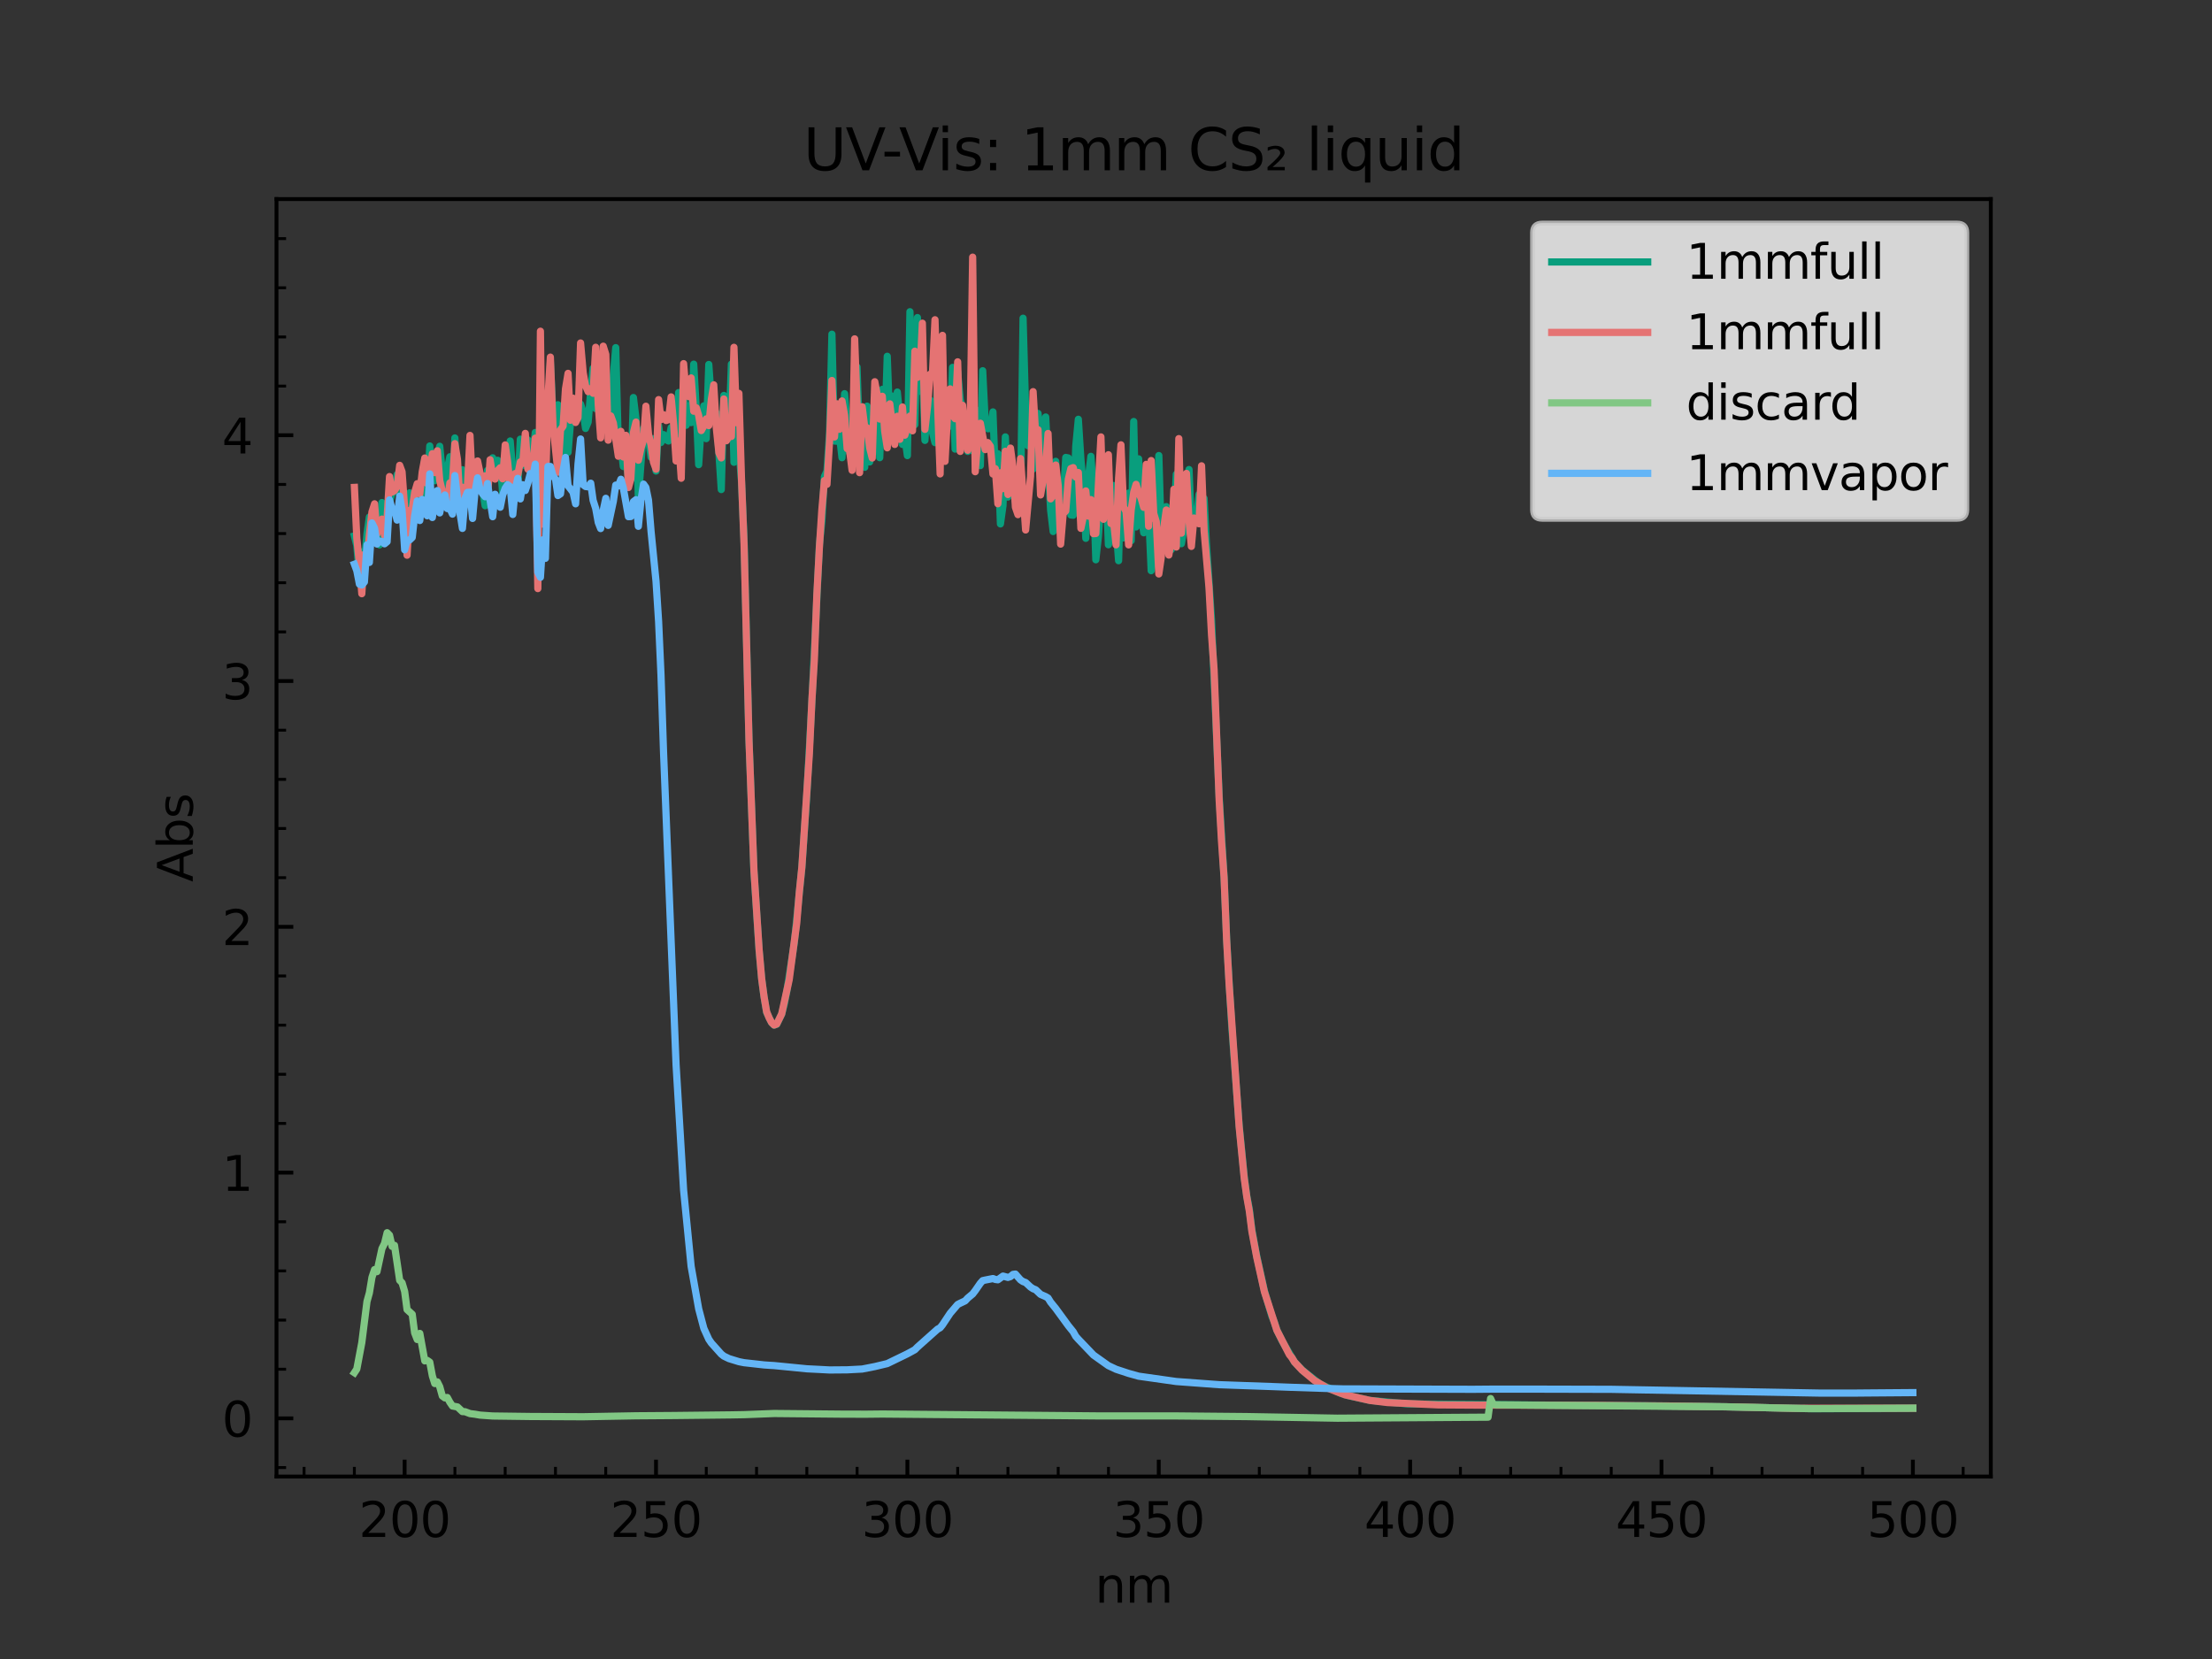 <?xml version="1.0" encoding="utf-8" standalone="no"?>
<!DOCTYPE svg PUBLIC "-//W3C//DTD SVG 1.1//EN"
  "http://www.w3.org/Graphics/SVG/1.1/DTD/svg11.dtd">
<svg xmlns:xlink="http://www.w3.org/1999/xlink" width="460.8pt" height="345.6pt" viewBox="0 0 460.8 345.6" xmlns="http://www.w3.org/2000/svg" version="1.1">
 <rect x="0" y="0" width="460.8" height="345.6" fill="#333333" stroke="none"/>
 <defs>
  <style type="text/css">*{stroke-linejoin: round; stroke-linecap: butt}</style>
 </defs>
 <g id="figure_1">
  <g id="patch_1">
   <path d="M 0 345.6 
L 460.8 345.6 
L 460.8 0 
L 0 0 
L 0 345.6 
z
" style="fill: none"/>
  </g>
  <g id="axes_1">
   <g id="patch_2">
    <path d="M 57.6 307.584 
L 414.72 307.584 
L 414.72 41.472 
L 57.6 41.472 
L 57.6 307.584 
z
" style="fill: none"/>
   </g>
   <g id="matplotlib.axis_1">
    <g id="xtick_1">
     <g id="line2d_1">
      <defs>
       <path id="m43192147da" d="M 0 0 
L 0 -3.5 
" style="stroke: #000000; stroke-width: 0.8"/>
      </defs>
      <g>
       <use xlink:href="#m43192147da" x="84.292" y="307.584" style="stroke: #000000; stroke-width: 0.8"/>
      </g>
     </g>
     <g id="text_1">
      <!-- 200 -->
      <g transform="translate(74.749 320.182)scale(0.1 -0.1)">
       <defs>
        <path id="DejaVuSans-32" d="M 1228 531 
L 3431 531 
L 3431 0 
L 469 0 
L 469 531 
Q 828 903 1448 1529 
Q 2069 2156 2228 2338 
Q 2531 2678 2651 2914 
Q 2772 3150 2772 3378 
Q 2772 3750 2511 3984 
Q 2250 4219 1831 4219 
Q 1534 4219 1204 4116 
Q 875 4013 500 3803 
L 500 4441 
Q 881 4594 1212 4672 
Q 1544 4750 1819 4750 
Q 2544 4750 2975 4387 
Q 3406 4025 3406 3419 
Q 3406 3131 3298 2873 
Q 3191 2616 2906 2266 
Q 2828 2175 2409 1742 
Q 1991 1309 1228 531 
z
" transform="scale(0.016)"/>
        <path id="DejaVuSans-30" d="M 2034 4250 
Q 1547 4250 1301 3770 
Q 1056 3291 1056 2328 
Q 1056 1369 1301 889 
Q 1547 409 2034 409 
Q 2525 409 2770 889 
Q 3016 1369 3016 2328 
Q 3016 3291 2770 3770 
Q 2525 4250 2034 4250 
z
M 2034 4750 
Q 2819 4750 3233 4129 
Q 3647 3509 3647 2328 
Q 3647 1150 3233 529 
Q 2819 -91 2034 -91 
Q 1250 -91 836 529 
Q 422 1150 422 2328 
Q 422 3509 836 4129 
Q 1250 4750 2034 4750 
z
" transform="scale(0.016)"/>
       </defs>
       <use xlink:href="#DejaVuSans-32"/>
       <use xlink:href="#DejaVuSans-30" x="63.623"/>
       <use xlink:href="#DejaVuSans-30" x="127.246"/>
      </g>
     </g>
    </g>
    <g id="xtick_2">
     <g id="line2d_2">
      <g>
       <use xlink:href="#m43192147da" x="136.658" y="307.584" style="stroke: #000000; stroke-width: 0.8"/>
      </g>
     </g>
     <g id="text_2">
      <!-- 250 -->
      <g transform="translate(127.115 320.182)scale(0.1 -0.1)">
       <defs>
        <path id="DejaVuSans-35" d="M 691 4666 
L 3169 4666 
L 3169 4134 
L 1269 4134 
L 1269 2991 
Q 1406 3038 1543 3061 
Q 1681 3084 1819 3084 
Q 2600 3084 3056 2656 
Q 3513 2228 3513 1497 
Q 3513 744 3044 326 
Q 2575 -91 1722 -91 
Q 1428 -91 1123 -41 
Q 819 9 494 109 
L 494 744 
Q 775 591 1075 516 
Q 1375 441 1709 441 
Q 2250 441 2565 725 
Q 2881 1009 2881 1497 
Q 2881 1984 2565 2268 
Q 2250 2553 1709 2553 
Q 1456 2553 1204 2497 
Q 953 2441 691 2322 
L 691 4666 
z
" transform="scale(0.016)"/>
       </defs>
       <use xlink:href="#DejaVuSans-32"/>
       <use xlink:href="#DejaVuSans-35" x="63.623"/>
       <use xlink:href="#DejaVuSans-30" x="127.246"/>
      </g>
     </g>
    </g>
    <g id="xtick_3">
     <g id="line2d_3">
      <g>
       <use xlink:href="#m43192147da" x="189.025" y="307.584" style="stroke: #000000; stroke-width: 0.8"/>
      </g>
     </g>
     <g id="text_3">
      <!-- 300 -->
      <g transform="translate(179.481 320.182)scale(0.1 -0.1)">
       <defs>
        <path id="DejaVuSans-33" d="M 2597 2516 
Q 3050 2419 3304 2112 
Q 3559 1806 3559 1356 
Q 3559 666 3084 287 
Q 2609 -91 1734 -91 
Q 1441 -91 1130 -33 
Q 819 25 488 141 
L 488 750 
Q 750 597 1062 519 
Q 1375 441 1716 441 
Q 2309 441 2620 675 
Q 2931 909 2931 1356 
Q 2931 1769 2642 2001 
Q 2353 2234 1838 2234 
L 1294 2234 
L 1294 2753 
L 1863 2753 
Q 2328 2753 2575 2939 
Q 2822 3125 2822 3475 
Q 2822 3834 2567 4026 
Q 2313 4219 1838 4219 
Q 1578 4219 1281 4162 
Q 984 4106 628 3988 
L 628 4550 
Q 988 4650 1302 4700 
Q 1616 4750 1894 4750 
Q 2613 4750 3031 4423 
Q 3450 4097 3450 3541 
Q 3450 3153 3228 2886 
Q 3006 2619 2597 2516 
z
" transform="scale(0.016)"/>
       </defs>
       <use xlink:href="#DejaVuSans-33"/>
       <use xlink:href="#DejaVuSans-30" x="63.623"/>
       <use xlink:href="#DejaVuSans-30" x="127.246"/>
      </g>
     </g>
    </g>
    <g id="xtick_4">
     <g id="line2d_4">
      <g>
       <use xlink:href="#m43192147da" x="241.391" y="307.584" style="stroke: #000000; stroke-width: 0.8"/>
      </g>
     </g>
     <g id="text_4">
      <!-- 350 -->
      <g transform="translate(231.847 320.182)scale(0.1 -0.1)">
       <use xlink:href="#DejaVuSans-33"/>
       <use xlink:href="#DejaVuSans-35" x="63.623"/>
       <use xlink:href="#DejaVuSans-30" x="127.246"/>
      </g>
     </g>
    </g>
    <g id="xtick_5">
     <g id="line2d_5">
      <g>
       <use xlink:href="#m43192147da" x="293.757" y="307.584" style="stroke: #000000; stroke-width: 0.8"/>
      </g>
     </g>
     <g id="text_5">
      <!-- 400 -->
      <g transform="translate(284.213 320.182)scale(0.1 -0.1)">
       <defs>
        <path id="DejaVuSans-34" d="M 2419 4116 
L 825 1625 
L 2419 1625 
L 2419 4116 
z
M 2253 4666 
L 3047 4666 
L 3047 1625 
L 3713 1625 
L 3713 1100 
L 3047 1100 
L 3047 0 
L 2419 0 
L 2419 1100 
L 313 1100 
L 313 1709 
L 2253 4666 
z
" transform="scale(0.016)"/>
       </defs>
       <use xlink:href="#DejaVuSans-34"/>
       <use xlink:href="#DejaVuSans-30" x="63.623"/>
       <use xlink:href="#DejaVuSans-30" x="127.246"/>
      </g>
     </g>
    </g>
    <g id="xtick_6">
     <g id="line2d_6">
      <g>
       <use xlink:href="#m43192147da" x="346.123" y="307.584" style="stroke: #000000; stroke-width: 0.8"/>
      </g>
     </g>
     <g id="text_6">
      <!-- 450 -->
      <g transform="translate(336.579 320.182)scale(0.1 -0.1)">
       <use xlink:href="#DejaVuSans-34"/>
       <use xlink:href="#DejaVuSans-35" x="63.623"/>
       <use xlink:href="#DejaVuSans-30" x="127.246"/>
      </g>
     </g>
    </g>
    <g id="xtick_7">
     <g id="line2d_7">
      <g>
       <use xlink:href="#m43192147da" x="398.489" y="307.584" style="stroke: #000000; stroke-width: 0.8"/>
      </g>
     </g>
     <g id="text_7">
      <!-- 500 -->
      <g transform="translate(388.945 320.182)scale(0.1 -0.1)">
       <use xlink:href="#DejaVuSans-35"/>
       <use xlink:href="#DejaVuSans-30" x="63.623"/>
       <use xlink:href="#DejaVuSans-30" x="127.246"/>
      </g>
     </g>
    </g>
    <g id="xtick_8">
     <g id="line2d_8">
      <defs>
       <path id="m6d78f18633" d="M 0 0 
L 0 -2 
" style="stroke: #000000; stroke-width: 0.6"/>
      </defs>
      <g>
       <use xlink:href="#m6d78f18633" x="63.346" y="307.584" style="stroke: #000000; stroke-width: 0.6"/>
      </g>
     </g>
    </g>
    <g id="xtick_9">
     <g id="line2d_9">
      <g>
       <use xlink:href="#m6d78f18633" x="73.819" y="307.584" style="stroke: #000000; stroke-width: 0.6"/>
      </g>
     </g>
    </g>
    <g id="xtick_10">
     <g id="line2d_10">
      <g>
       <use xlink:href="#m6d78f18633" x="94.766" y="307.584" style="stroke: #000000; stroke-width: 0.6"/>
      </g>
     </g>
    </g>
    <g id="xtick_11">
     <g id="line2d_11">
      <g>
       <use xlink:href="#m6d78f18633" x="105.239" y="307.584" style="stroke: #000000; stroke-width: 0.6"/>
      </g>
     </g>
    </g>
    <g id="xtick_12">
     <g id="line2d_12">
      <g>
       <use xlink:href="#m6d78f18633" x="115.712" y="307.584" style="stroke: #000000; stroke-width: 0.6"/>
      </g>
     </g>
    </g>
    <g id="xtick_13">
     <g id="line2d_13">
      <g>
       <use xlink:href="#m6d78f18633" x="126.185" y="307.584" style="stroke: #000000; stroke-width: 0.6"/>
      </g>
     </g>
    </g>
    <g id="xtick_14">
     <g id="line2d_14">
      <g>
       <use xlink:href="#m6d78f18633" x="147.132" y="307.584" style="stroke: #000000; stroke-width: 0.6"/>
      </g>
     </g>
    </g>
    <g id="xtick_15">
     <g id="line2d_15">
      <g>
       <use xlink:href="#m6d78f18633" x="157.605" y="307.584" style="stroke: #000000; stroke-width: 0.6"/>
      </g>
     </g>
    </g>
    <g id="xtick_16">
     <g id="line2d_16">
      <g>
       <use xlink:href="#m6d78f18633" x="168.078" y="307.584" style="stroke: #000000; stroke-width: 0.6"/>
      </g>
     </g>
    </g>
    <g id="xtick_17">
     <g id="line2d_17">
      <g>
       <use xlink:href="#m6d78f18633" x="178.551" y="307.584" style="stroke: #000000; stroke-width: 0.6"/>
      </g>
     </g>
    </g>
    <g id="xtick_18">
     <g id="line2d_18">
      <g>
       <use xlink:href="#m6d78f18633" x="199.498" y="307.584" style="stroke: #000000; stroke-width: 0.6"/>
      </g>
     </g>
    </g>
    <g id="xtick_19">
     <g id="line2d_19">
      <g>
       <use xlink:href="#m6d78f18633" x="209.971" y="307.584" style="stroke: #000000; stroke-width: 0.6"/>
      </g>
     </g>
    </g>
    <g id="xtick_20">
     <g id="line2d_20">
      <g>
       <use xlink:href="#m6d78f18633" x="220.444" y="307.584" style="stroke: #000000; stroke-width: 0.6"/>
      </g>
     </g>
    </g>
    <g id="xtick_21">
     <g id="line2d_21">
      <g>
       <use xlink:href="#m6d78f18633" x="230.918" y="307.584" style="stroke: #000000; stroke-width: 0.6"/>
      </g>
     </g>
    </g>
    <g id="xtick_22">
     <g id="line2d_22">
      <g>
       <use xlink:href="#m6d78f18633" x="251.864" y="307.584" style="stroke: #000000; stroke-width: 0.6"/>
      </g>
     </g>
    </g>
    <g id="xtick_23">
     <g id="line2d_23">
      <g>
       <use xlink:href="#m6d78f18633" x="262.337" y="307.584" style="stroke: #000000; stroke-width: 0.6"/>
      </g>
     </g>
    </g>
    <g id="xtick_24">
     <g id="line2d_24">
      <g>
       <use xlink:href="#m6d78f18633" x="272.81" y="307.584" style="stroke: #000000; stroke-width: 0.6"/>
      </g>
     </g>
    </g>
    <g id="xtick_25">
     <g id="line2d_25">
      <g>
       <use xlink:href="#m6d78f18633" x="283.284" y="307.584" style="stroke: #000000; stroke-width: 0.6"/>
      </g>
     </g>
    </g>
    <g id="xtick_26">
     <g id="line2d_26">
      <g>
       <use xlink:href="#m6d78f18633" x="304.23" y="307.584" style="stroke: #000000; stroke-width: 0.6"/>
      </g>
     </g>
    </g>
    <g id="xtick_27">
     <g id="line2d_27">
      <g>
       <use xlink:href="#m6d78f18633" x="314.703" y="307.584" style="stroke: #000000; stroke-width: 0.6"/>
      </g>
     </g>
    </g>
    <g id="xtick_28">
     <g id="line2d_28">
      <g>
       <use xlink:href="#m6d78f18633" x="325.177" y="307.584" style="stroke: #000000; stroke-width: 0.6"/>
      </g>
     </g>
    </g>
    <g id="xtick_29">
     <g id="line2d_29">
      <g>
       <use xlink:href="#m6d78f18633" x="335.65" y="307.584" style="stroke: #000000; stroke-width: 0.6"/>
      </g>
     </g>
    </g>
    <g id="xtick_30">
     <g id="line2d_30">
      <g>
       <use xlink:href="#m6d78f18633" x="356.596" y="307.584" style="stroke: #000000; stroke-width: 0.6"/>
      </g>
     </g>
    </g>
    <g id="xtick_31">
     <g id="line2d_31">
      <g>
       <use xlink:href="#m6d78f18633" x="367.069" y="307.584" style="stroke: #000000; stroke-width: 0.6"/>
      </g>
     </g>
    </g>
    <g id="xtick_32">
     <g id="line2d_32">
      <g>
       <use xlink:href="#m6d78f18633" x="377.543" y="307.584" style="stroke: #000000; stroke-width: 0.6"/>
      </g>
     </g>
    </g>
    <g id="xtick_33">
     <g id="line2d_33">
      <g>
       <use xlink:href="#m6d78f18633" x="388.016" y="307.584" style="stroke: #000000; stroke-width: 0.6"/>
      </g>
     </g>
    </g>
    <g id="xtick_34">
     <g id="line2d_34">
      <g>
       <use xlink:href="#m6d78f18633" x="408.962" y="307.584" style="stroke: #000000; stroke-width: 0.6"/>
      </g>
     </g>
    </g>
    <g id="text_8">
     <!-- nm -->
     <g transform="translate(228.121 333.861)scale(0.1 -0.1)">
      <defs>
       <path id="DejaVuSans-6e" d="M 3513 2113 
L 3513 0 
L 2938 0 
L 2938 2094 
Q 2938 2591 2744 2837 
Q 2550 3084 2163 3084 
Q 1697 3084 1428 2787 
Q 1159 2491 1159 1978 
L 1159 0 
L 581 0 
L 581 3500 
L 1159 3500 
L 1159 2956 
Q 1366 3272 1645 3428 
Q 1925 3584 2291 3584 
Q 2894 3584 3203 3211 
Q 3513 2838 3513 2113 
z
" transform="scale(0.016)"/>
       <path id="DejaVuSans-6d" d="M 3328 2828 
Q 3544 3216 3844 3400 
Q 4144 3584 4550 3584 
Q 5097 3584 5394 3201 
Q 5691 2819 5691 2113 
L 5691 0 
L 5113 0 
L 5113 2094 
Q 5113 2597 4934 2840 
Q 4756 3084 4391 3084 
Q 3944 3084 3684 2787 
Q 3425 2491 3425 1978 
L 3425 0 
L 2847 0 
L 2847 2094 
Q 2847 2600 2669 2842 
Q 2491 3084 2119 3084 
Q 1678 3084 1418 2786 
Q 1159 2488 1159 1978 
L 1159 0 
L 581 0 
L 581 3500 
L 1159 3500 
L 1159 2956 
Q 1356 3278 1631 3431 
Q 1906 3584 2284 3584 
Q 2666 3584 2933 3390 
Q 3200 3197 3328 2828 
z
" transform="scale(0.016)"/>
      </defs>
      <use xlink:href="#DejaVuSans-6e"/>
      <use xlink:href="#DejaVuSans-6d" x="63.379"/>
     </g>
    </g>
   </g>
   <g id="matplotlib.axis_2">
    <g id="ytick_1">
     <g id="line2d_35">
      <defs>
       <path id="m258ccceca9" d="M 0 0 
L 3.5 0 
" style="stroke: #000000; stroke-width: 0.8"/>
      </defs>
      <g>
       <use xlink:href="#m258ccceca9" x="57.6" y="295.476" style="stroke: #000000; stroke-width: 0.8"/>
      </g>
     </g>
     <g id="text_9">
      <!-- 0 -->
      <g transform="translate(46.237 299.275)scale(0.1 -0.1)">
       <use xlink:href="#DejaVuSans-30"/>
      </g>
     </g>
    </g>
    <g id="ytick_2">
     <g id="line2d_36">
      <g>
       <use xlink:href="#m258ccceca9" x="57.6" y="244.275" style="stroke: #000000; stroke-width: 0.8"/>
      </g>
     </g>
     <g id="text_10">
      <!-- 1 -->
      <g transform="translate(46.237 248.074)scale(0.1 -0.1)">
       <defs>
        <path id="DejaVuSans-31" d="M 794 531 
L 1825 531 
L 1825 4091 
L 703 3866 
L 703 4441 
L 1819 4666 
L 2450 4666 
L 2450 531 
L 3481 531 
L 3481 0 
L 794 0 
L 794 531 
z
" transform="scale(0.016)"/>
       </defs>
       <use xlink:href="#DejaVuSans-31"/>
      </g>
     </g>
    </g>
    <g id="ytick_3">
     <g id="line2d_37">
      <g>
       <use xlink:href="#m258ccceca9" x="57.6" y="193.074" style="stroke: #000000; stroke-width: 0.8"/>
      </g>
     </g>
     <g id="text_11">
      <!-- 2 -->
      <g transform="translate(46.237 196.873)scale(0.1 -0.1)">
       <use xlink:href="#DejaVuSans-32"/>
      </g>
     </g>
    </g>
    <g id="ytick_4">
     <g id="line2d_38">
      <g>
       <use xlink:href="#m258ccceca9" x="57.6" y="141.873" style="stroke: #000000; stroke-width: 0.8"/>
      </g>
     </g>
     <g id="text_12">
      <!-- 3 -->
      <g transform="translate(46.237 145.672)scale(0.1 -0.1)">
       <use xlink:href="#DejaVuSans-33"/>
      </g>
     </g>
    </g>
    <g id="ytick_5">
     <g id="line2d_39">
      <g>
       <use xlink:href="#m258ccceca9" x="57.6" y="90.672" style="stroke: #000000; stroke-width: 0.8"/>
      </g>
     </g>
     <g id="text_13">
      <!-- 4 -->
      <g transform="translate(46.237 94.471)scale(0.1 -0.1)">
       <use xlink:href="#DejaVuSans-34"/>
      </g>
     </g>
    </g>
    <g id="ytick_6">
     <g id="line2d_40">
      <defs>
       <path id="m70df8a2771" d="M 0 0 
L 2 0 
" style="stroke: #000000; stroke-width: 0.6"/>
      </defs>
      <g>
       <use xlink:href="#m70df8a2771" x="57.6" y="305.716" style="stroke: #000000; stroke-width: 0.6"/>
      </g>
     </g>
    </g>
    <g id="ytick_7">
     <g id="line2d_41">
      <g>
       <use xlink:href="#m70df8a2771" x="57.6" y="285.236" style="stroke: #000000; stroke-width: 0.6"/>
      </g>
     </g>
    </g>
    <g id="ytick_8">
     <g id="line2d_42">
      <g>
       <use xlink:href="#m70df8a2771" x="57.6" y="274.996" style="stroke: #000000; stroke-width: 0.6"/>
      </g>
     </g>
    </g>
    <g id="ytick_9">
     <g id="line2d_43">
      <g>
       <use xlink:href="#m70df8a2771" x="57.6" y="264.755" style="stroke: #000000; stroke-width: 0.6"/>
      </g>
     </g>
    </g>
    <g id="ytick_10">
     <g id="line2d_44">
      <g>
       <use xlink:href="#m70df8a2771" x="57.6" y="254.515" style="stroke: #000000; stroke-width: 0.6"/>
      </g>
     </g>
    </g>
    <g id="ytick_11">
     <g id="line2d_45">
      <g>
       <use xlink:href="#m70df8a2771" x="57.6" y="234.035" style="stroke: #000000; stroke-width: 0.6"/>
      </g>
     </g>
    </g>
    <g id="ytick_12">
     <g id="line2d_46">
      <g>
       <use xlink:href="#m70df8a2771" x="57.6" y="223.795" style="stroke: #000000; stroke-width: 0.6"/>
      </g>
     </g>
    </g>
    <g id="ytick_13">
     <g id="line2d_47">
      <g>
       <use xlink:href="#m70df8a2771" x="57.6" y="213.554" style="stroke: #000000; stroke-width: 0.6"/>
      </g>
     </g>
    </g>
    <g id="ytick_14">
     <g id="line2d_48">
      <g>
       <use xlink:href="#m70df8a2771" x="57.6" y="203.314" style="stroke: #000000; stroke-width: 0.6"/>
      </g>
     </g>
    </g>
    <g id="ytick_15">
     <g id="line2d_49">
      <g>
       <use xlink:href="#m70df8a2771" x="57.6" y="182.834" style="stroke: #000000; stroke-width: 0.6"/>
      </g>
     </g>
    </g>
    <g id="ytick_16">
     <g id="line2d_50">
      <g>
       <use xlink:href="#m70df8a2771" x="57.6" y="172.594" style="stroke: #000000; stroke-width: 0.6"/>
      </g>
     </g>
    </g>
    <g id="ytick_17">
     <g id="line2d_51">
      <g>
       <use xlink:href="#m70df8a2771" x="57.6" y="162.353" style="stroke: #000000; stroke-width: 0.6"/>
      </g>
     </g>
    </g>
    <g id="ytick_18">
     <g id="line2d_52">
      <g>
       <use xlink:href="#m70df8a2771" x="57.6" y="152.113" style="stroke: #000000; stroke-width: 0.6"/>
      </g>
     </g>
    </g>
    <g id="ytick_19">
     <g id="line2d_53">
      <g>
       <use xlink:href="#m70df8a2771" x="57.6" y="131.633" style="stroke: #000000; stroke-width: 0.6"/>
      </g>
     </g>
    </g>
    <g id="ytick_20">
     <g id="line2d_54">
      <g>
       <use xlink:href="#m70df8a2771" x="57.6" y="121.393" style="stroke: #000000; stroke-width: 0.6"/>
      </g>
     </g>
    </g>
    <g id="ytick_21">
     <g id="line2d_55">
      <g>
       <use xlink:href="#m70df8a2771" x="57.6" y="111.153" style="stroke: #000000; stroke-width: 0.6"/>
      </g>
     </g>
    </g>
    <g id="ytick_22">
     <g id="line2d_56">
      <g>
       <use xlink:href="#m70df8a2771" x="57.6" y="100.912" style="stroke: #000000; stroke-width: 0.6"/>
      </g>
     </g>
    </g>
    <g id="ytick_23">
     <g id="line2d_57">
      <g>
       <use xlink:href="#m70df8a2771" x="57.6" y="80.432" style="stroke: #000000; stroke-width: 0.6"/>
      </g>
     </g>
    </g>
    <g id="ytick_24">
     <g id="line2d_58">
      <g>
       <use xlink:href="#m70df8a2771" x="57.6" y="70.192" style="stroke: #000000; stroke-width: 0.6"/>
      </g>
     </g>
    </g>
    <g id="ytick_25">
     <g id="line2d_59">
      <g>
       <use xlink:href="#m70df8a2771" x="57.6" y="59.952" style="stroke: #000000; stroke-width: 0.6"/>
      </g>
     </g>
    </g>
    <g id="ytick_26">
     <g id="line2d_60">
      <g>
       <use xlink:href="#m70df8a2771" x="57.6" y="49.711" style="stroke: #000000; stroke-width: 0.6"/>
      </g>
     </g>
    </g>
    <g id="text_14">
     <!-- Abs -->
     <g transform="translate(40.158 183.727)rotate(-90)scale(0.1 -0.1)">
      <defs>
       <path id="DejaVuSans-41" d="M 2188 4044 
L 1331 1722 
L 3047 1722 
L 2188 4044 
z
M 1831 4666 
L 2547 4666 
L 4325 0 
L 3669 0 
L 3244 1197 
L 1141 1197 
L 716 0 
L 50 0 
L 1831 4666 
z
" transform="scale(0.016)"/>
       <path id="DejaVuSans-62" d="M 3116 1747 
Q 3116 2381 2855 2742 
Q 2594 3103 2138 3103 
Q 1681 3103 1420 2742 
Q 1159 2381 1159 1747 
Q 1159 1113 1420 752 
Q 1681 391 2138 391 
Q 2594 391 2855 752 
Q 3116 1113 3116 1747 
z
M 1159 2969 
Q 1341 3281 1617 3432 
Q 1894 3584 2278 3584 
Q 2916 3584 3314 3078 
Q 3713 2572 3713 1747 
Q 3713 922 3314 415 
Q 2916 -91 2278 -91 
Q 1894 -91 1617 61 
Q 1341 213 1159 525 
L 1159 0 
L 581 0 
L 581 4863 
L 1159 4863 
L 1159 2969 
z
" transform="scale(0.016)"/>
       <path id="DejaVuSans-73" d="M 2834 3397 
L 2834 2853 
Q 2591 2978 2328 3040 
Q 2066 3103 1784 3103 
Q 1356 3103 1142 2972 
Q 928 2841 928 2578 
Q 928 2378 1081 2264 
Q 1234 2150 1697 2047 
L 1894 2003 
Q 2506 1872 2764 1633 
Q 3022 1394 3022 966 
Q 3022 478 2636 193 
Q 2250 -91 1575 -91 
Q 1294 -91 989 -36 
Q 684 19 347 128 
L 347 722 
Q 666 556 975 473 
Q 1284 391 1588 391 
Q 1994 391 2212 530 
Q 2431 669 2431 922 
Q 2431 1156 2273 1281 
Q 2116 1406 1581 1522 
L 1381 1569 
Q 847 1681 609 1914 
Q 372 2147 372 2553 
Q 372 3047 722 3315 
Q 1072 3584 1716 3584 
Q 2034 3584 2315 3537 
Q 2597 3491 2834 3397 
z
" transform="scale(0.016)"/>
      </defs>
      <use xlink:href="#DejaVuSans-41"/>
      <use xlink:href="#DejaVuSans-62" x="68.408"/>
      <use xlink:href="#DejaVuSans-73" x="131.885"/>
     </g>
    </g>
   </g>
   <g id="line2d_61">
    <path d="M 398.487 293.356 
L 391.676 293.433 
L 377.546 293.45 
L 357.122 293.019 
L 351.342 292.936 
L 342.982 292.843 
L 325.701 292.747 
L 293.222 292.457 
L 285.391 291.726 
L 280.68 290.7 
L 279.095 290.19 
L 274.908 288.273 
L 271.776 285.805 
L 271.247 285.38 
L 269.661 283.714 
L 267.056 279.289 
L 265.997 277.064 
L 265.468 275.414 
L 264.939 274.172 
L 263.92 270.707 
L 263.391 268.865 
L 261.802 261.683 
L 260.784 256.159 
L 260.254 251.813 
L 259.724 249.128 
L 259.195 245.111 
L 258.135 234.336 
L 256.586 213.662 
L 255.526 195.611 
L 254.996 182.667 
L 253.976 165.847 
L 252.916 141.603 
L 252.386 129.189 
L 251.325 113.374 
L 250.835 103.845 
L 250.305 109.147 
L 249.774 102.989 
L 249.244 108.278 
L 248.713 107.926 
L 248.183 109.662 
L 247.693 97.809 
L 247.162 109.322 
L 246.632 110.172 
L 246.101 113.26 
L 245.57 103.387 
L 245.039 98.81 
L 244.549 108.899 
L 244.018 114.484 
L 243.488 107.594 
L 242.957 105.541 
L 242.426 113.453 
L 241.895 111.229 
L 241.404 94.897 
L 240.873 111.819 
L 240.342 115.995 
L 239.811 118.886 
L 239.28 106.728 
L 238.789 101.341 
L 238.258 110.989 
L 237.727 107.326 
L 237.195 95.585 
L 236.664 109.775 
L 236.173 87.809 
L 235.642 112.646 
L 235.111 102.715 
L 234.047 112.057 
L 233.516 98.16 
L 233.025 116.804 
L 232.493 109.817 
L 231.962 101.139 
L 231.43 111.848 
L 230.898 113.483 
L 230.407 100.532 
L 229.875 99.83 
L 229.343 103.619 
L 228.812 111.799 
L 228.28 116.611 
L 227.788 102.036 
L 227.256 95.064 
L 226.724 99.701 
L 226.192 112.143 
L 225.701 101.454 
L 225.169 95.708 
L 224.637 87.341 
L 224.104 92.912 
L 223.572 107.336 
L 223.081 107.281 
L 222.548 95.4 
L 222.016 95.292 
L 221.484 103.799 
L 220.951 101.71 
L 220.46 108.513 
L 219.927 96.101 
L 219.394 110.725 
L 218.862 106.261 
L 217.838 86.868 
L 217.305 98.535 
L 216.772 90.556 
L 216.239 86.121 
L 215.748 94.951 
L 215.215 97.689 
L 214.682 91.238 
L 214.149 92.858 
L 213.657 85.484 
L 213.124 66.288 
L 212.591 104.561 
L 212.058 106.769 
L 211.525 104.514 
L 210.5 95.377 
L 209.967 103.543 
L 209.433 91.008 
L 208.941 105.337 
L 208.408 109.142 
L 207.875 94.508 
L 207.341 99.016 
L 206.849 85.807 
L 206.315 89.255 
L 205.782 89.319 
L 205.249 88.082 
L 204.715 77.231 
L 204.223 96.997 
L 203.689 88.397 
L 203.155 85.252 
L 202.622 93.926 
L 202.129 87.506 
L 201.595 94.04 
L 201.062 91.279 
L 200.528 85.063 
L 200.035 83.304 
L 199.501 77.481 
L 198.967 93.56 
L 198.434 76.53 
L 197.941 88.746 
L 197.407 88.905 
L 196.873 89.604 
L 196.339 94.246 
L 195.846 89.148 
L 195.312 78.501 
L 194.777 92.208 
L 194.243 90.061 
L 193.75 83.361 
L 193.216 83.409 
L 192.682 91.742 
L 192.148 75.744 
L 191.654 81.517 
L 191.12 66.157 
L 190.586 88.459 
L 190.092 84.787 
L 189.558 64.935 
L 189.023 94.912 
L 188.489 91.022 
L 187.995 92.584 
L 186.926 81.67 
L 186.392 87.173 
L 185.898 82.5 
L 185.363 88.418 
L 184.829 74.217 
L 184.294 90.308 
L 183.8 81.108 
L 183.265 95.343 
L 182.731 83.309 
L 182.237 84.222 
L 181.167 96.234 
L 180.632 84.611 
L 180.138 97.349 
L 179.603 88.417 
L 179.068 92.209 
L 178.533 76.456 
L 178.039 87.01 
L 177.504 94.662 
L 176.969 94.294 
L 175.94 82.007 
L 175.404 95.348 
L 174.869 90.693 
L 174.375 91.912 
L 173.839 91.876 
L 173.304 69.617 
L 172.81 90.19 
L 172.274 98.127 
L 171.739 99.283 
L 171.203 108.608 
L 170.709 113.347 
L 169.143 145.961 
L 168.072 165.596 
L 167.042 180.724 
L 165.476 196.353 
L 163.909 206.47 
L 163.373 209.209 
L 162.837 211.254 
L 161.806 213.38 
L 161.27 213.566 
L 160.734 213.051 
L 159.703 210.892 
L 159.167 207.675 
L 158.672 203.91 
L 158.136 197.999 
L 157.063 181.589 
L 156.032 154.162 
L 155 112.456 
L 154.464 100.231 
L 153.928 93.437 
L 153.432 91.708 
L 152.896 96.303 
L 152.359 75.859 
L 151.864 89.834 
L 150.791 82.372 
L 150.254 101.984 
L 149.222 86.026 
L 148.685 85.476 
L 148.19 83.492 
L 147.653 75.923 
L 147.116 91.377 
L 146.621 84.541 
L 146.084 88.401 
L 145.547 96.799 
L 145.051 85.407 
L 144.514 75.86 
L 143.977 88.037 
L 143.482 84.509 
L 142.945 88.593 
L 142.408 82.063 
L 141.912 93.644 
L 141.375 81.773 
L 140.838 90.892 
L 139.805 89.084 
L 139.267 91.871 
L 138.772 91.604 
L 138.234 90.533 
L 137.697 92.176 
L 137.201 88.677 
L 136.664 98.126 
L 136.126 91.389 
L 135.63 95.268 
L 135.093 91.5 
L 134.555 88.763 
L 134.059 89.238 
L 132.984 103.857 
L 132.488 87.253 
L 131.95 82.812 
L 131.413 99.862 
L 130.917 99.448 
L 130.379 96.269 
L 129.841 97.18 
L 129.345 92.778 
L 128.807 92.662 
L 128.269 72.42 
L 127.773 78.143 
L 127.235 89.885 
L 126.697 86.794 
L 126.201 81.133 
L 125.663 78.832 
L 125.125 86.311 
L 124.629 82.821 
L 124.091 85.11 
L 123.553 76.721 
L 123.056 81.525 
L 122.518 87.938 
L 121.98 89.255 
L 121.483 85.826 
L 120.945 84.186 
L 120.407 86.283 
L 119.91 84.328 
L 119.372 85.243 
L 118.834 88.158 
L 118.337 94.222 
L 117.799 83.759 
L 117.302 87.648 
L 116.764 96.582 
L 116.225 84.314 
L 115.728 90.048 
L 115.19 86.43 
L 114.652 75.435 
L 114.155 89.944 
L 113.616 89.033 
L 113.078 106.979 
L 112.581 100.02 
L 112.042 101.202 
L 111.504 90.094 
L 111.007 95.242 
L 110.468 94.323 
L 109.971 91.646 
L 109.432 97.017 
L 108.893 94.632 
L 108.396 91.481 
L 107.858 101.848 
L 107.319 97.072 
L 106.822 98.271 
L 106.283 91.866 
L 105.744 99.424 
L 105.247 96.172 
L 104.708 102.719 
L 104.21 96.326 
L 103.672 95.878 
L 103.133 98.764 
L 102.635 95.371 
L 102.096 98.401 
L 101.557 97.989 
L 101.06 105.352 
L 100.521 101.958 
L 99.982 99.552 
L 99.484 101.62 
L 98.945 100.957 
L 98.447 96.864 
L 97.908 94.78 
L 97.369 102.942 
L 96.871 100.959 
L 96.332 97.862 
L 95.793 102.935 
L 95.295 101.559 
L 94.756 91.232 
L 94.258 102.201 
L 93.719 95.148 
L 93.18 97.777 
L 92.682 101.46 
L 92.142 98.459 
L 91.603 92.968 
L 91.105 95.001 
L 90.566 100.144 
L 90.068 99.339 
L 89.528 92.901 
L 88.989 103.834 
L 88.491 95.648 
L 87.951 99.354 
L 87.453 104.182 
L 86.914 104.878 
L 86.374 104.045 
L 85.876 104.68 
L 85.336 102.674 
L 84.797 111.72 
L 84.298 110.569 
L 83.759 101.895 
L 83.26 102.607 
L 82.721 98.873 
L 82.181 102.461 
L 81.683 102.661 
L 81.143 104.551 
L 80.645 109.633 
L 80.105 107.725 
L 79.565 104.689 
L 79.067 113.519 
L 78.527 112.347 
L 78.028 108.074 
L 77.488 109.407 
L 76.948 107.7 
L 76.45 111.237 
L 75.91 117.013 
L 75.37 114.988 
L 74.871 119.894 
L 74.331 113.656 
L 73.833 111.646 
L 73.833 111.646 
" clip-path="url(#pf101a72acf)" style="fill: none; stroke: #099e7d; stroke-width: 1.5; stroke-linecap: square"/>
   </g>
   <g id="line2d_62">
    <path d="M 398.487 293.348 
L 373.347 293.373 
L 361.814 293.103 
L 347.686 292.89 
L 333.038 292.768 
L 307.359 292.708 
L 299.504 292.658 
L 289.044 292.179 
L 285.391 291.738 
L 280.151 290.555 
L 276.494 289.146 
L 273.851 287.599 
L 271.247 285.428 
L 269.661 283.727 
L 269.132 282.846 
L 268.602 282.194 
L 265.997 277.121 
L 263.391 269.077 
L 261.802 261.92 
L 260.784 256.491 
L 260.254 252.294 
L 259.724 249.3 
L 259.195 245.47 
L 258.135 234.708 
L 256.056 205.188 
L 255.526 195.759 
L 254.996 182.8 
L 254.466 175.286 
L 253.976 166.713 
L 252.916 139.466 
L 252.386 132.276 
L 251.855 122.403 
L 250.835 110.584 
L 250.305 97.037 
L 249.774 109.111 
L 249.244 108.851 
L 248.713 107.913 
L 248.183 113.827 
L 247.693 108.46 
L 247.162 98.615 
L 246.632 101.519 
L 246.101 111.07 
L 245.57 91.37 
L 245.039 113.958 
L 244.549 101.925 
L 244.018 112.475 
L 243.488 115.629 
L 242.957 106.242 
L 242.426 109.937 
L 241.895 116.234 
L 241.404 119.57 
L 240.873 108.688 
L 240.342 106.965 
L 239.811 95.941 
L 239.28 109.624 
L 238.789 96.73 
L 238.258 105.692 
L 237.727 103.809 
L 237.195 102.587 
L 236.664 100.903 
L 236.173 102.542 
L 235.642 106.273 
L 235.111 113.507 
L 234.579 106.563 
L 234.047 105.597 
L 233.516 92.666 
L 233.025 99.567 
L 232.493 113.501 
L 231.962 108.527 
L 231.43 109.053 
L 230.898 94.728 
L 230.407 104.183 
L 229.875 108.175 
L 229.343 91.014 
L 228.28 111.139 
L 227.788 111.17 
L 227.256 104.077 
L 226.724 107.519 
L 226.192 102.264 
L 225.701 107.517 
L 225.169 110.071 
L 224.637 98.436 
L 224.104 99.379 
L 223.572 97.416 
L 223.081 97.602 
L 222.548 99.845 
L 222.016 106.445 
L 221.484 106.998 
L 220.951 113.351 
L 220.46 101.275 
L 219.927 96.874 
L 219.394 103.175 
L 218.862 103.928 
L 218.329 90.298 
L 217.838 96.907 
L 216.772 103.107 
L 216.239 89.508 
L 215.748 90.553 
L 215.215 81.585 
L 214.682 99.249 
L 213.657 110.404 
L 212.591 95.524 
L 212.058 107.211 
L 211.525 105.658 
L 211.033 97.315 
L 210.5 93.346 
L 209.967 103.013 
L 209.433 94.002 
L 208.941 101.794 
L 208.408 98.479 
L 207.875 104.938 
L 207.341 97.63 
L 206.849 98.746 
L 206.315 92.957 
L 205.782 92.198 
L 205.249 93.667 
L 204.223 88.166 
L 203.689 91.662 
L 203.155 98.269 
L 202.622 53.568 
L 202.129 86.519 
L 201.595 93.796 
L 201.062 89.779 
L 200.528 84.435 
L 200.035 94.043 
L 199.501 75.373 
L 198.967 87.22 
L 198.434 86.527 
L 197.941 81.008 
L 197.407 86 
L 196.873 96.108 
L 196.339 69.861 
L 195.846 98.725 
L 195.312 84.284 
L 194.777 66.612 
L 194.243 77.918 
L 193.75 77.959 
L 193.216 84.758 
L 192.682 89.444 
L 192.148 67.325 
L 191.654 77.467 
L 191.12 78.625 
L 190.586 73.154 
L 190.092 89.747 
L 189.558 86.667 
L 189.023 88.999 
L 188.489 90.659 
L 187.995 84.778 
L 187.461 91.516 
L 186.926 86.718 
L 186.392 92.586 
L 185.363 84.129 
L 184.829 93.291 
L 184.294 89.801 
L 183.8 82.551 
L 183.265 87.294 
L 182.731 82.196 
L 182.237 79.519 
L 181.702 95.42 
L 181.167 93.276 
L 180.632 89.113 
L 180.138 88.999 
L 179.603 84.734 
L 179.068 98.467 
L 178.039 70.587 
L 177.504 97.977 
L 176.969 93.741 
L 176.475 93.447 
L 175.94 86.497 
L 175.404 83.52 
L 174.869 89.428 
L 174.375 84.123 
L 173.839 91.037 
L 173.304 79.261 
L 172.81 91.895 
L 172.274 100.898 
L 171.739 100.1 
L 171.203 106.221 
L 170.709 113.76 
L 170.173 123.728 
L 169.638 137.587 
L 169.143 145.733 
L 168.608 156.982 
L 167.536 173.268 
L 167.042 180.651 
L 166.506 185.896 
L 165.97 192.341 
L 164.404 204.099 
L 162.837 211.225 
L 161.806 213.325 
L 161.27 213.534 
L 160.734 213.009 
L 160.239 212.075 
L 159.703 210.777 
L 159.167 207.639 
L 158.672 203.92 
L 158.136 197.797 
L 157.063 181.369 
L 156.032 154.353 
L 155 113.365 
L 154.464 99.673 
L 153.928 81.944 
L 153.432 88.063 
L 152.896 72.353 
L 152.359 90.927 
L 151.864 90.931 
L 151.327 91.815 
L 150.791 83.116 
L 150.254 95.395 
L 149.759 94.324 
L 149.222 89.174 
L 148.685 80.166 
L 148.19 83.179 
L 147.653 88.664 
L 147.116 87.264 
L 146.621 88.746 
L 146.084 89.69 
L 145.547 86.561 
L 145.051 84.961 
L 144.514 85.662 
L 143.977 78.73 
L 143.482 82.634 
L 142.945 82.197 
L 142.408 75.753 
L 141.912 99.629 
L 141.375 91.877 
L 140.838 96.026 
L 140.342 88.538 
L 139.805 82.678 
L 139.267 87.426 
L 138.772 87.609 
L 138.234 86.388 
L 137.697 87.421 
L 137.201 83.247 
L 136.664 97.744 
L 136.126 96.248 
L 135.63 92.711 
L 135.093 90.459 
L 134.555 84.621 
L 134.059 91.654 
L 133.522 93.358 
L 132.984 95.877 
L 132.488 87.927 
L 131.95 90.119 
L 131.413 99.773 
L 130.917 101.568 
L 130.379 90.68 
L 129.841 95.2 
L 129.345 89.856 
L 128.807 95.042 
L 127.773 88.128 
L 127.235 86.642 
L 126.697 91.701 
L 126.201 73.838 
L 125.663 72.116 
L 125.125 91.209 
L 124.629 84.395 
L 124.091 72.343 
L 123.553 81.932 
L 123.056 80.952 
L 122.518 81.588 
L 121.98 80.35 
L 121.483 77.605 
L 120.945 71.447 
L 120.407 87.011 
L 119.91 88.009 
L 119.372 82.944 
L 118.834 87.541 
L 118.337 77.774 
L 117.799 81 
L 117.302 88.777 
L 116.764 89.55 
L 116.225 98.373 
L 115.19 88.538 
L 114.652 74.393 
L 114.155 82.75 
L 113.616 102.803 
L 113.078 109.188 
L 112.581 68.997 
L 112.042 122.614 
L 111.504 91.275 
L 111.007 97.03 
L 110.468 96.904 
L 109.971 97.75 
L 109.432 90.28 
L 108.893 96.532 
L 108.396 96.223 
L 107.858 98.93 
L 107.319 98.647 
L 106.822 101.544 
L 106.283 101.562 
L 105.744 96.168 
L 105.247 92.679 
L 104.708 99.746 
L 104.21 97.442 
L 103.672 98.027 
L 103.133 99.805 
L 102.635 99.229 
L 102.096 95.77 
L 101.557 103.468 
L 101.06 99.14 
L 100.521 101.038 
L 99.484 96.028 
L 98.945 100.265 
L 98.447 101.815 
L 97.908 90.704 
L 97.369 101.523 
L 96.871 101.687 
L 96.332 101.502 
L 95.793 104.179 
L 95.295 95.68 
L 94.756 92.419 
L 94.258 100.548 
L 93.719 100.6 
L 93.18 104.47 
L 92.682 102.582 
L 92.142 102.358 
L 91.603 100.09 
L 91.105 93.897 
L 90.566 98.458 
L 90.068 94.514 
L 89.528 98.314 
L 88.989 100.713 
L 88.491 95.411 
L 87.951 98.313 
L 87.453 102.888 
L 86.914 100.764 
L 86.374 102.586 
L 85.876 106.071 
L 85.336 106.335 
L 84.797 115.66 
L 84.298 105.904 
L 83.759 98.28 
L 83.26 96.936 
L 82.721 101.348 
L 82.181 102.215 
L 81.683 102.51 
L 81.143 99.276 
L 80.645 107.854 
L 80.105 111.575 
L 79.565 108.135 
L 79.067 109.059 
L 78.527 111.225 
L 78.028 104.953 
L 77.488 106.635 
L 76.948 111.38 
L 76.45 117.189 
L 75.91 115.477 
L 75.37 123.683 
L 74.871 117.42 
L 74.331 112.119 
L 73.833 101.534 
L 73.833 101.534 
" clip-path="url(#pf101a72acf)" style="fill: none; stroke: #e57373; stroke-width: 1.5; stroke-linecap: square"/>
   </g>
   <g id="line2d_63">
    <path d="M 398.487 293.354 
L 377.026 293.454 
L 359.729 293.062 
L 311.565 292.649 
L 311.039 292.51 
L 310.514 291.343 
L 309.988 295.223 
L 278.567 295.436 
L 267.585 295.238 
L 259.724 295.1 
L 245.039 294.963 
L 228.812 294.96 
L 183.8 294.567 
L 180.632 294.601 
L 175.94 294.595 
L 161.27 294.457 
L 155 294.699 
L 152.359 294.745 
L 140.342 294.879 
L 132.488 294.936 
L 121.483 295.134 
L 110.468 295.08 
L 102.635 294.976 
L 99.982 294.789 
L 98.945 294.607 
L 97.908 294.477 
L 96.871 294.082 
L 96.332 294.062 
L 95.295 293.089 
L 94.258 292.896 
L 93.719 292.115 
L 93.18 291.124 
L 92.682 291.209 
L 92.142 290.806 
L 91.603 288.869 
L 91.105 287.877 
L 90.566 288.215 
L 90.068 286.632 
L 89.528 283.766 
L 88.989 283.389 
L 88.491 283.497 
L 87.453 277.775 
L 86.914 279.044 
L 86.374 277.659 
L 85.876 273.794 
L 84.797 272.809 
L 84.298 269.048 
L 83.759 267.235 
L 83.26 266.716 
L 82.181 259.427 
L 81.683 259.647 
L 81.143 257.307 
L 80.645 256.796 
L 80.105 259.017 
L 79.565 260.113 
L 78.527 264.909 
L 78.028 264.477 
L 77.488 266.097 
L 76.948 269.334 
L 76.45 271.121 
L 75.37 279.694 
L 74.331 285.201 
L 73.833 285.956 
L 73.833 285.956 
" clip-path="url(#pf101a72acf)" style="fill: none; stroke: #81c784; stroke-width: 1.5; stroke-linecap: square"/>
   </g>
   <g id="line2d_64">
    <path d="M 398.487 290.107 
L 389.044 290.18 
L 385.932 290.209 
L 379.104 290.205 
L 335.657 289.422 
L 320.979 289.386 
L 311.565 289.379 
L 306.833 289.418 
L 279.623 289.328 
L 275.965 289.229 
L 269.132 289.007 
L 264.939 288.844 
L 253.976 288.456 
L 245.039 287.795 
L 237.195 286.684 
L 235.111 286.103 
L 232.493 285.24 
L 230.898 284.492 
L 227.788 282.278 
L 224.637 278.986 
L 224.104 278.391 
L 223.572 277.438 
L 222.548 276.168 
L 219.927 272.578 
L 218.862 271.264 
L 218.329 270.406 
L 217.838 270.111 
L 216.772 269.648 
L 215.748 268.675 
L 215.215 268.469 
L 214.682 268.121 
L 213.657 267.168 
L 213.124 266.979 
L 212.591 266.625 
L 211.525 265.412 
L 211.033 265.479 
L 210.5 265.941 
L 209.967 266.108 
L 208.941 265.831 
L 207.875 266.603 
L 207.341 266.53 
L 206.849 266.346 
L 205.249 266.657 
L 204.715 266.779 
L 204.223 267.327 
L 203.155 268.869 
L 202.622 269.558 
L 201.595 270.415 
L 201.062 270.992 
L 200.035 271.478 
L 199.501 271.75 
L 197.941 273.574 
L 196.339 275.987 
L 195.846 276.6 
L 195.312 276.89 
L 191.12 280.627 
L 190.586 281.168 
L 189.023 282.026 
L 184.829 284.062 
L 182.237 284.681 
L 179.603 285.196 
L 176.475 285.36 
L 172.81 285.389 
L 170.709 285.277 
L 168.072 285.145 
L 161.27 284.475 
L 160.239 284.412 
L 159.167 284.338 
L 155 283.872 
L 153.928 283.66 
L 151.864 283.026 
L 150.791 282.508 
L 150.254 282.082 
L 148.19 279.78 
L 147.653 278.995 
L 146.621 276.72 
L 145.547 272.652 
L 143.977 263.816 
L 142.408 247.937 
L 140.838 221.787 
L 138.234 156.838 
L 137.697 140.59 
L 137.201 129.492 
L 136.664 121.117 
L 135.63 110.737 
L 135.093 104.185 
L 134.555 101.545 
L 134.059 100.85 
L 133.522 104.234 
L 132.984 109.641 
L 132.488 104.092 
L 131.95 104.507 
L 131.413 107.609 
L 130.917 107.637 
L 129.841 101.622 
L 129.345 99.835 
L 128.807 101.238 
L 128.269 101.056 
L 127.773 104.407 
L 126.697 109.448 
L 126.201 103.805 
L 125.663 106.313 
L 125.125 110.111 
L 124.629 108.844 
L 124.091 105.907 
L 123.553 104.219 
L 123.056 100.654 
L 122.518 101.412 
L 121.98 101.351 
L 121.483 100.985 
L 120.945 91.45 
L 120.407 96.692 
L 119.91 104.957 
L 119.372 102.533 
L 118.337 101.205 
L 117.799 95.29 
L 117.302 98.105 
L 116.764 102.867 
L 116.225 103.233 
L 115.728 99.865 
L 115.19 99.07 
L 114.652 97.169 
L 114.155 97.179 
L 113.616 116.319 
L 113.078 112.453 
L 112.581 120.262 
L 112.042 119.208 
L 111.504 96.687 
L 111.007 99.422 
L 110.468 98.656 
L 109.971 100.602 
L 109.432 102.182 
L 108.893 100.972 
L 108.396 103.938 
L 107.858 99.647 
L 107.319 102.063 
L 106.822 107.176 
L 106.283 101.399 
L 105.744 100.972 
L 105.247 101.711 
L 104.708 103.165 
L 104.21 105.669 
L 103.133 102.965 
L 102.635 107.646 
L 101.557 100.727 
L 101.06 103.483 
L 100.521 102.86 
L 99.982 101.919 
L 99.484 99.546 
L 98.945 102.51 
L 98.447 108 
L 97.908 102.545 
L 97.369 102.579 
L 96.871 103.775 
L 96.332 110.078 
L 95.295 103.612 
L 94.756 99.066 
L 94.258 107.102 
L 93.719 105.919 
L 93.18 105.95 
L 92.682 103.109 
L 92.142 104.238 
L 91.603 106.847 
L 91.105 102.191 
L 90.566 104.009 
L 90.068 107.806 
L 89.528 98.724 
L 88.989 107.446 
L 88.491 104.838 
L 87.951 104.038 
L 87.453 108.436 
L 86.914 104.349 
L 86.374 107.45 
L 85.876 111.96 
L 85.336 112.483 
L 84.797 112.583 
L 84.298 114.543 
L 83.759 106.265 
L 83.26 103.353 
L 82.721 108.348 
L 82.181 106.187 
L 81.683 106.066 
L 81.143 104.132 
L 80.645 112.836 
L 80.105 113.284 
L 79.565 112.799 
L 79.067 112.712 
L 78.527 113.338 
L 78.028 110.031 
L 77.488 108.945 
L 76.948 117.169 
L 76.45 113.495 
L 75.91 121.245 
L 75.37 121.865 
L 74.871 121.688 
L 74.331 118.899 
L 73.833 117.542 
L 73.833 117.542 
" clip-path="url(#pf101a72acf)" style="fill: none; stroke: #64b5f6; stroke-width: 1.5; stroke-linecap: square"/>
   </g>
   <g id="patch_3">
    <path d="M 57.6 307.584 
L 57.6 41.472 
" style="fill: none; stroke: #000000; stroke-width: 0.8; stroke-linejoin: miter; stroke-linecap: square"/>
   </g>
   <g id="patch_4">
    <path d="M 414.72 307.584 
L 414.72 41.472 
" style="fill: none; stroke: #000000; stroke-width: 0.8; stroke-linejoin: miter; stroke-linecap: square"/>
   </g>
   <g id="patch_5">
    <path d="M 57.6 307.584 
L 414.72 307.584 
" style="fill: none; stroke: #000000; stroke-width: 0.8; stroke-linejoin: miter; stroke-linecap: square"/>
   </g>
   <g id="patch_6">
    <path d="M 57.6 41.472 
L 414.72 41.472 
" style="fill: none; stroke: #000000; stroke-width: 0.8; stroke-linejoin: miter; stroke-linecap: square"/>
   </g>
   <g id="text_15">
    <!-- UV-Vis: 1mm CS₂ liquid -->
    <g transform="translate(167.369 35.472)scale(0.12 -0.12)">
     <defs>
      <path id="DejaVuSans-55" d="M 556 4666 
L 1191 4666 
L 1191 1831 
Q 1191 1081 1462 751 
Q 1734 422 2344 422 
Q 2950 422 3222 751 
Q 3494 1081 3494 1831 
L 3494 4666 
L 4128 4666 
L 4128 1753 
Q 4128 841 3676 375 
Q 3225 -91 2344 -91 
Q 1459 -91 1007 375 
Q 556 841 556 1753 
L 556 4666 
z
" transform="scale(0.016)"/>
      <path id="DejaVuSans-56" d="M 1831 0 
L 50 4666 
L 709 4666 
L 2188 738 
L 3669 4666 
L 4325 4666 
L 2547 0 
L 1831 0 
z
" transform="scale(0.016)"/>
      <path id="DejaVuSans-2d" d="M 313 2009 
L 1997 2009 
L 1997 1497 
L 313 1497 
L 313 2009 
z
" transform="scale(0.016)"/>
      <path id="DejaVuSans-69" d="M 603 3500 
L 1178 3500 
L 1178 0 
L 603 0 
L 603 3500 
z
M 603 4863 
L 1178 4863 
L 1178 4134 
L 603 4134 
L 603 4863 
z
" transform="scale(0.016)"/>
      <path id="DejaVuSans-3a" d="M 750 794 
L 1409 794 
L 1409 0 
L 750 0 
L 750 794 
z
M 750 3309 
L 1409 3309 
L 1409 2516 
L 750 2516 
L 750 3309 
z
" transform="scale(0.016)"/>
      <path id="DejaVuSans-20" transform="scale(0.016)"/>
      <path id="DejaVuSans-43" d="M 4122 4306 
L 4122 3641 
Q 3803 3938 3442 4084 
Q 3081 4231 2675 4231 
Q 1875 4231 1450 3742 
Q 1025 3253 1025 2328 
Q 1025 1406 1450 917 
Q 1875 428 2675 428 
Q 3081 428 3442 575 
Q 3803 722 4122 1019 
L 4122 359 
Q 3791 134 3420 21 
Q 3050 -91 2638 -91 
Q 1578 -91 968 557 
Q 359 1206 359 2328 
Q 359 3453 968 4101 
Q 1578 4750 2638 4750 
Q 3056 4750 3426 4639 
Q 3797 4528 4122 4306 
z
" transform="scale(0.016)"/>
      <path id="DejaVuSans-53" d="M 3425 4513 
L 3425 3897 
Q 3066 4069 2747 4153 
Q 2428 4238 2131 4238 
Q 1616 4238 1336 4038 
Q 1056 3838 1056 3469 
Q 1056 3159 1242 3001 
Q 1428 2844 1947 2747 
L 2328 2669 
Q 3034 2534 3370 2195 
Q 3706 1856 3706 1288 
Q 3706 609 3251 259 
Q 2797 -91 1919 -91 
Q 1588 -91 1214 -16 
Q 841 59 441 206 
L 441 856 
Q 825 641 1194 531 
Q 1563 422 1919 422 
Q 2459 422 2753 634 
Q 3047 847 3047 1241 
Q 3047 1584 2836 1778 
Q 2625 1972 2144 2069 
L 1759 2144 
Q 1053 2284 737 2584 
Q 422 2884 422 3419 
Q 422 4038 858 4394 
Q 1294 4750 2059 4750 
Q 2388 4750 2728 4690 
Q 3069 4631 3425 4513 
z
" transform="scale(0.016)"/>
      <path id="DejaVuSans-2082" d="M 838 356 
L 2163 356 
L 2163 0 
L 294 0 
L 294 343 
Q 400 440 597 615 
Q 1672 1568 1672 1862 
Q 1672 2068 1509 2194 
Q 1347 2321 1081 2321 
Q 919 2321 728 2266 
Q 538 2212 313 2103 
L 313 2487 
Q 553 2575 761 2618 
Q 969 2662 1147 2662 
Q 1600 2662 1872 2456 
Q 2144 2250 2144 1912 
Q 2144 1478 1109 590 
Q 934 440 838 356 
z
" transform="scale(0.016)"/>
      <path id="DejaVuSans-6c" d="M 603 4863 
L 1178 4863 
L 1178 0 
L 603 0 
L 603 4863 
z
" transform="scale(0.016)"/>
      <path id="DejaVuSans-71" d="M 947 1747 
Q 947 1113 1208 752 
Q 1469 391 1925 391 
Q 2381 391 2643 752 
Q 2906 1113 2906 1747 
Q 2906 2381 2643 2742 
Q 2381 3103 1925 3103 
Q 1469 3103 1208 2742 
Q 947 2381 947 1747 
z
M 2906 525 
Q 2725 213 2448 61 
Q 2172 -91 1784 -91 
Q 1150 -91 751 415 
Q 353 922 353 1747 
Q 353 2572 751 3078 
Q 1150 3584 1784 3584 
Q 2172 3584 2448 3432 
Q 2725 3281 2906 2969 
L 2906 3500 
L 3481 3500 
L 3481 -1331 
L 2906 -1331 
L 2906 525 
z
" transform="scale(0.016)"/>
      <path id="DejaVuSans-75" d="M 544 1381 
L 544 3500 
L 1119 3500 
L 1119 1403 
Q 1119 906 1312 657 
Q 1506 409 1894 409 
Q 2359 409 2629 706 
Q 2900 1003 2900 1516 
L 2900 3500 
L 3475 3500 
L 3475 0 
L 2900 0 
L 2900 538 
Q 2691 219 2414 64 
Q 2138 -91 1772 -91 
Q 1169 -91 856 284 
Q 544 659 544 1381 
z
M 1991 3584 
L 1991 3584 
z
" transform="scale(0.016)"/>
      <path id="DejaVuSans-64" d="M 2906 2969 
L 2906 4863 
L 3481 4863 
L 3481 0 
L 2906 0 
L 2906 525 
Q 2725 213 2448 61 
Q 2172 -91 1784 -91 
Q 1150 -91 751 415 
Q 353 922 353 1747 
Q 353 2572 751 3078 
Q 1150 3584 1784 3584 
Q 2172 3584 2448 3432 
Q 2725 3281 2906 2969 
z
M 947 1747 
Q 947 1113 1208 752 
Q 1469 391 1925 391 
Q 2381 391 2643 752 
Q 2906 1113 2906 1747 
Q 2906 2381 2643 2742 
Q 2381 3103 1925 3103 
Q 1469 3103 1208 2742 
Q 947 2381 947 1747 
z
" transform="scale(0.016)"/>
     </defs>
     <use xlink:href="#DejaVuSans-55"/>
     <use xlink:href="#DejaVuSans-56" x="73.193"/>
     <use xlink:href="#DejaVuSans-2d" x="135.727"/>
     <use xlink:href="#DejaVuSans-56" x="165.936"/>
     <use xlink:href="#DejaVuSans-69" x="232.094"/>
     <use xlink:href="#DejaVuSans-73" x="259.877"/>
     <use xlink:href="#DejaVuSans-3a" x="311.977"/>
     <use xlink:href="#DejaVuSans-20" x="345.668"/>
     <use xlink:href="#DejaVuSans-31" x="377.455"/>
     <use xlink:href="#DejaVuSans-6d" x="441.078"/>
     <use xlink:href="#DejaVuSans-6d" x="538.49"/>
     <use xlink:href="#DejaVuSans-20" x="635.902"/>
     <use xlink:href="#DejaVuSans-43" x="667.689"/>
     <use xlink:href="#DejaVuSans-53" x="737.514"/>
     <use xlink:href="#DejaVuSans-2082" x="800.99"/>
     <use xlink:href="#DejaVuSans-20" x="841.078"/>
     <use xlink:href="#DejaVuSans-6c" x="872.865"/>
     <use xlink:href="#DejaVuSans-69" x="900.648"/>
     <use xlink:href="#DejaVuSans-71" x="928.432"/>
     <use xlink:href="#DejaVuSans-75" x="991.908"/>
     <use xlink:href="#DejaVuSans-69" x="1055.287"/>
     <use xlink:href="#DejaVuSans-64" x="1083.07"/>
    </g>
   </g>
   <g id="legend_1">
    <g id="patch_7">
     <path d="M 321.251 108.184 
L 407.72 108.184 
Q 409.72 108.184 409.72 106.184 
L 409.72 48.472 
Q 409.72 46.472 407.72 46.472 
L 321.251 46.472 
Q 319.251 46.472 319.251 48.472 
L 319.251 106.184 
Q 319.251 108.184 321.251 108.184 
z
" style="fill: #ffffff; opacity: 0.8; stroke: #cccccc; stroke-linejoin: miter"/>
    </g>
    <g id="line2d_65">
     <path d="M 323.251 54.57 
L 333.251 54.57 
L 343.251 54.57 
" style="fill: none; stroke: #099e7d; stroke-width: 1.5; stroke-linecap: square"/>
    </g>
    <g id="text_16">
     <!-- 1mmfull -->
     <g transform="translate(351.251 58.07)scale(0.1 -0.1)">
      <defs>
       <path id="DejaVuSans-66" d="M 2375 4863 
L 2375 4384 
L 1825 4384 
Q 1516 4384 1395 4259 
Q 1275 4134 1275 3809 
L 1275 3500 
L 2222 3500 
L 2222 3053 
L 1275 3053 
L 1275 0 
L 697 0 
L 697 3053 
L 147 3053 
L 147 3500 
L 697 3500 
L 697 3744 
Q 697 4328 969 4595 
Q 1241 4863 1831 4863 
L 2375 4863 
z
" transform="scale(0.016)"/>
      </defs>
      <use xlink:href="#DejaVuSans-31"/>
      <use xlink:href="#DejaVuSans-6d" x="63.623"/>
      <use xlink:href="#DejaVuSans-6d" x="161.035"/>
      <use xlink:href="#DejaVuSans-66" x="258.447"/>
      <use xlink:href="#DejaVuSans-75" x="293.652"/>
      <use xlink:href="#DejaVuSans-6c" x="357.031"/>
      <use xlink:href="#DejaVuSans-6c" x="384.814"/>
     </g>
    </g>
    <g id="line2d_66">
     <path d="M 323.251 69.249 
L 333.251 69.249 
L 343.251 69.249 
" style="fill: none; stroke: #e57373; stroke-width: 1.5; stroke-linecap: square"/>
    </g>
    <g id="text_17">
     <!-- 1mmfull -->
     <g transform="translate(351.251 72.749)scale(0.1 -0.1)">
      <use xlink:href="#DejaVuSans-31"/>
      <use xlink:href="#DejaVuSans-6d" x="63.623"/>
      <use xlink:href="#DejaVuSans-6d" x="161.035"/>
      <use xlink:href="#DejaVuSans-66" x="258.447"/>
      <use xlink:href="#DejaVuSans-75" x="293.652"/>
      <use xlink:href="#DejaVuSans-6c" x="357.031"/>
      <use xlink:href="#DejaVuSans-6c" x="384.814"/>
     </g>
    </g>
    <g id="line2d_67">
     <path d="M 323.251 83.927 
L 333.251 83.927 
L 343.251 83.927 
" style="fill: none; stroke: #81c784; stroke-width: 1.5; stroke-linecap: square"/>
    </g>
    <g id="text_18">
     <!-- discard -->
     <g transform="translate(351.251 87.427)scale(0.1 -0.1)">
      <defs>
       <path id="DejaVuSans-63" d="M 3122 3366 
L 3122 2828 
Q 2878 2963 2633 3030 
Q 2388 3097 2138 3097 
Q 1578 3097 1268 2742 
Q 959 2388 959 1747 
Q 959 1106 1268 751 
Q 1578 397 2138 397 
Q 2388 397 2633 464 
Q 2878 531 3122 666 
L 3122 134 
Q 2881 22 2623 -34 
Q 2366 -91 2075 -91 
Q 1284 -91 818 406 
Q 353 903 353 1747 
Q 353 2603 823 3093 
Q 1294 3584 2113 3584 
Q 2378 3584 2631 3529 
Q 2884 3475 3122 3366 
z
" transform="scale(0.016)"/>
       <path id="DejaVuSans-61" d="M 2194 1759 
Q 1497 1759 1228 1600 
Q 959 1441 959 1056 
Q 959 750 1161 570 
Q 1363 391 1709 391 
Q 2188 391 2477 730 
Q 2766 1069 2766 1631 
L 2766 1759 
L 2194 1759 
z
M 3341 1997 
L 3341 0 
L 2766 0 
L 2766 531 
Q 2569 213 2275 61 
Q 1981 -91 1556 -91 
Q 1019 -91 701 211 
Q 384 513 384 1019 
Q 384 1609 779 1909 
Q 1175 2209 1959 2209 
L 2766 2209 
L 2766 2266 
Q 2766 2663 2505 2880 
Q 2244 3097 1772 3097 
Q 1472 3097 1187 3025 
Q 903 2953 641 2809 
L 641 3341 
Q 956 3463 1253 3523 
Q 1550 3584 1831 3584 
Q 2591 3584 2966 3190 
Q 3341 2797 3341 1997 
z
" transform="scale(0.016)"/>
       <path id="DejaVuSans-72" d="M 2631 2963 
Q 2534 3019 2420 3045 
Q 2306 3072 2169 3072 
Q 1681 3072 1420 2755 
Q 1159 2438 1159 1844 
L 1159 0 
L 581 0 
L 581 3500 
L 1159 3500 
L 1159 2956 
Q 1341 3275 1631 3429 
Q 1922 3584 2338 3584 
Q 2397 3584 2469 3576 
Q 2541 3569 2628 3553 
L 2631 2963 
z
" transform="scale(0.016)"/>
      </defs>
      <use xlink:href="#DejaVuSans-64"/>
      <use xlink:href="#DejaVuSans-69" x="63.477"/>
      <use xlink:href="#DejaVuSans-73" x="91.26"/>
      <use xlink:href="#DejaVuSans-63" x="143.359"/>
      <use xlink:href="#DejaVuSans-61" x="198.34"/>
      <use xlink:href="#DejaVuSans-72" x="259.619"/>
      <use xlink:href="#DejaVuSans-64" x="298.982"/>
     </g>
    </g>
    <g id="line2d_68">
     <path d="M 323.251 98.605 
L 333.251 98.605 
L 343.251 98.605 
" style="fill: none; stroke: #64b5f6; stroke-width: 1.5; stroke-linecap: square"/>
    </g>
    <g id="text_19">
     <!-- 1mmvapor -->
     <g transform="translate(351.251 102.105)scale(0.1 -0.1)">
      <defs>
       <path id="DejaVuSans-76" d="M 191 3500 
L 800 3500 
L 1894 563 
L 2988 3500 
L 3597 3500 
L 2284 0 
L 1503 0 
L 191 3500 
z
" transform="scale(0.016)"/>
       <path id="DejaVuSans-70" d="M 1159 525 
L 1159 -1331 
L 581 -1331 
L 581 3500 
L 1159 3500 
L 1159 2969 
Q 1341 3281 1617 3432 
Q 1894 3584 2278 3584 
Q 2916 3584 3314 3078 
Q 3713 2572 3713 1747 
Q 3713 922 3314 415 
Q 2916 -91 2278 -91 
Q 1894 -91 1617 61 
Q 1341 213 1159 525 
z
M 3116 1747 
Q 3116 2381 2855 2742 
Q 2594 3103 2138 3103 
Q 1681 3103 1420 2742 
Q 1159 2381 1159 1747 
Q 1159 1113 1420 752 
Q 1681 391 2138 391 
Q 2594 391 2855 752 
Q 3116 1113 3116 1747 
z
" transform="scale(0.016)"/>
       <path id="DejaVuSans-6f" d="M 1959 3097 
Q 1497 3097 1228 2736 
Q 959 2375 959 1747 
Q 959 1119 1226 758 
Q 1494 397 1959 397 
Q 2419 397 2687 759 
Q 2956 1122 2956 1747 
Q 2956 2369 2687 2733 
Q 2419 3097 1959 3097 
z
M 1959 3584 
Q 2709 3584 3137 3096 
Q 3566 2609 3566 1747 
Q 3566 888 3137 398 
Q 2709 -91 1959 -91 
Q 1206 -91 779 398 
Q 353 888 353 1747 
Q 353 2609 779 3096 
Q 1206 3584 1959 3584 
z
" transform="scale(0.016)"/>
      </defs>
      <use xlink:href="#DejaVuSans-31"/>
      <use xlink:href="#DejaVuSans-6d" x="63.623"/>
      <use xlink:href="#DejaVuSans-6d" x="161.035"/>
      <use xlink:href="#DejaVuSans-76" x="258.447"/>
      <use xlink:href="#DejaVuSans-61" x="317.627"/>
      <use xlink:href="#DejaVuSans-70" x="378.906"/>
      <use xlink:href="#DejaVuSans-6f" x="442.383"/>
      <use xlink:href="#DejaVuSans-72" x="503.564"/>
     </g>
    </g>
   </g>
  </g>
 </g>
 <defs>
  <clipPath id="pf101a72acf">
   <rect x="57.6" y="41.472" width="357.12" height="266.112"/>
  </clipPath>
 </defs>
</svg>
